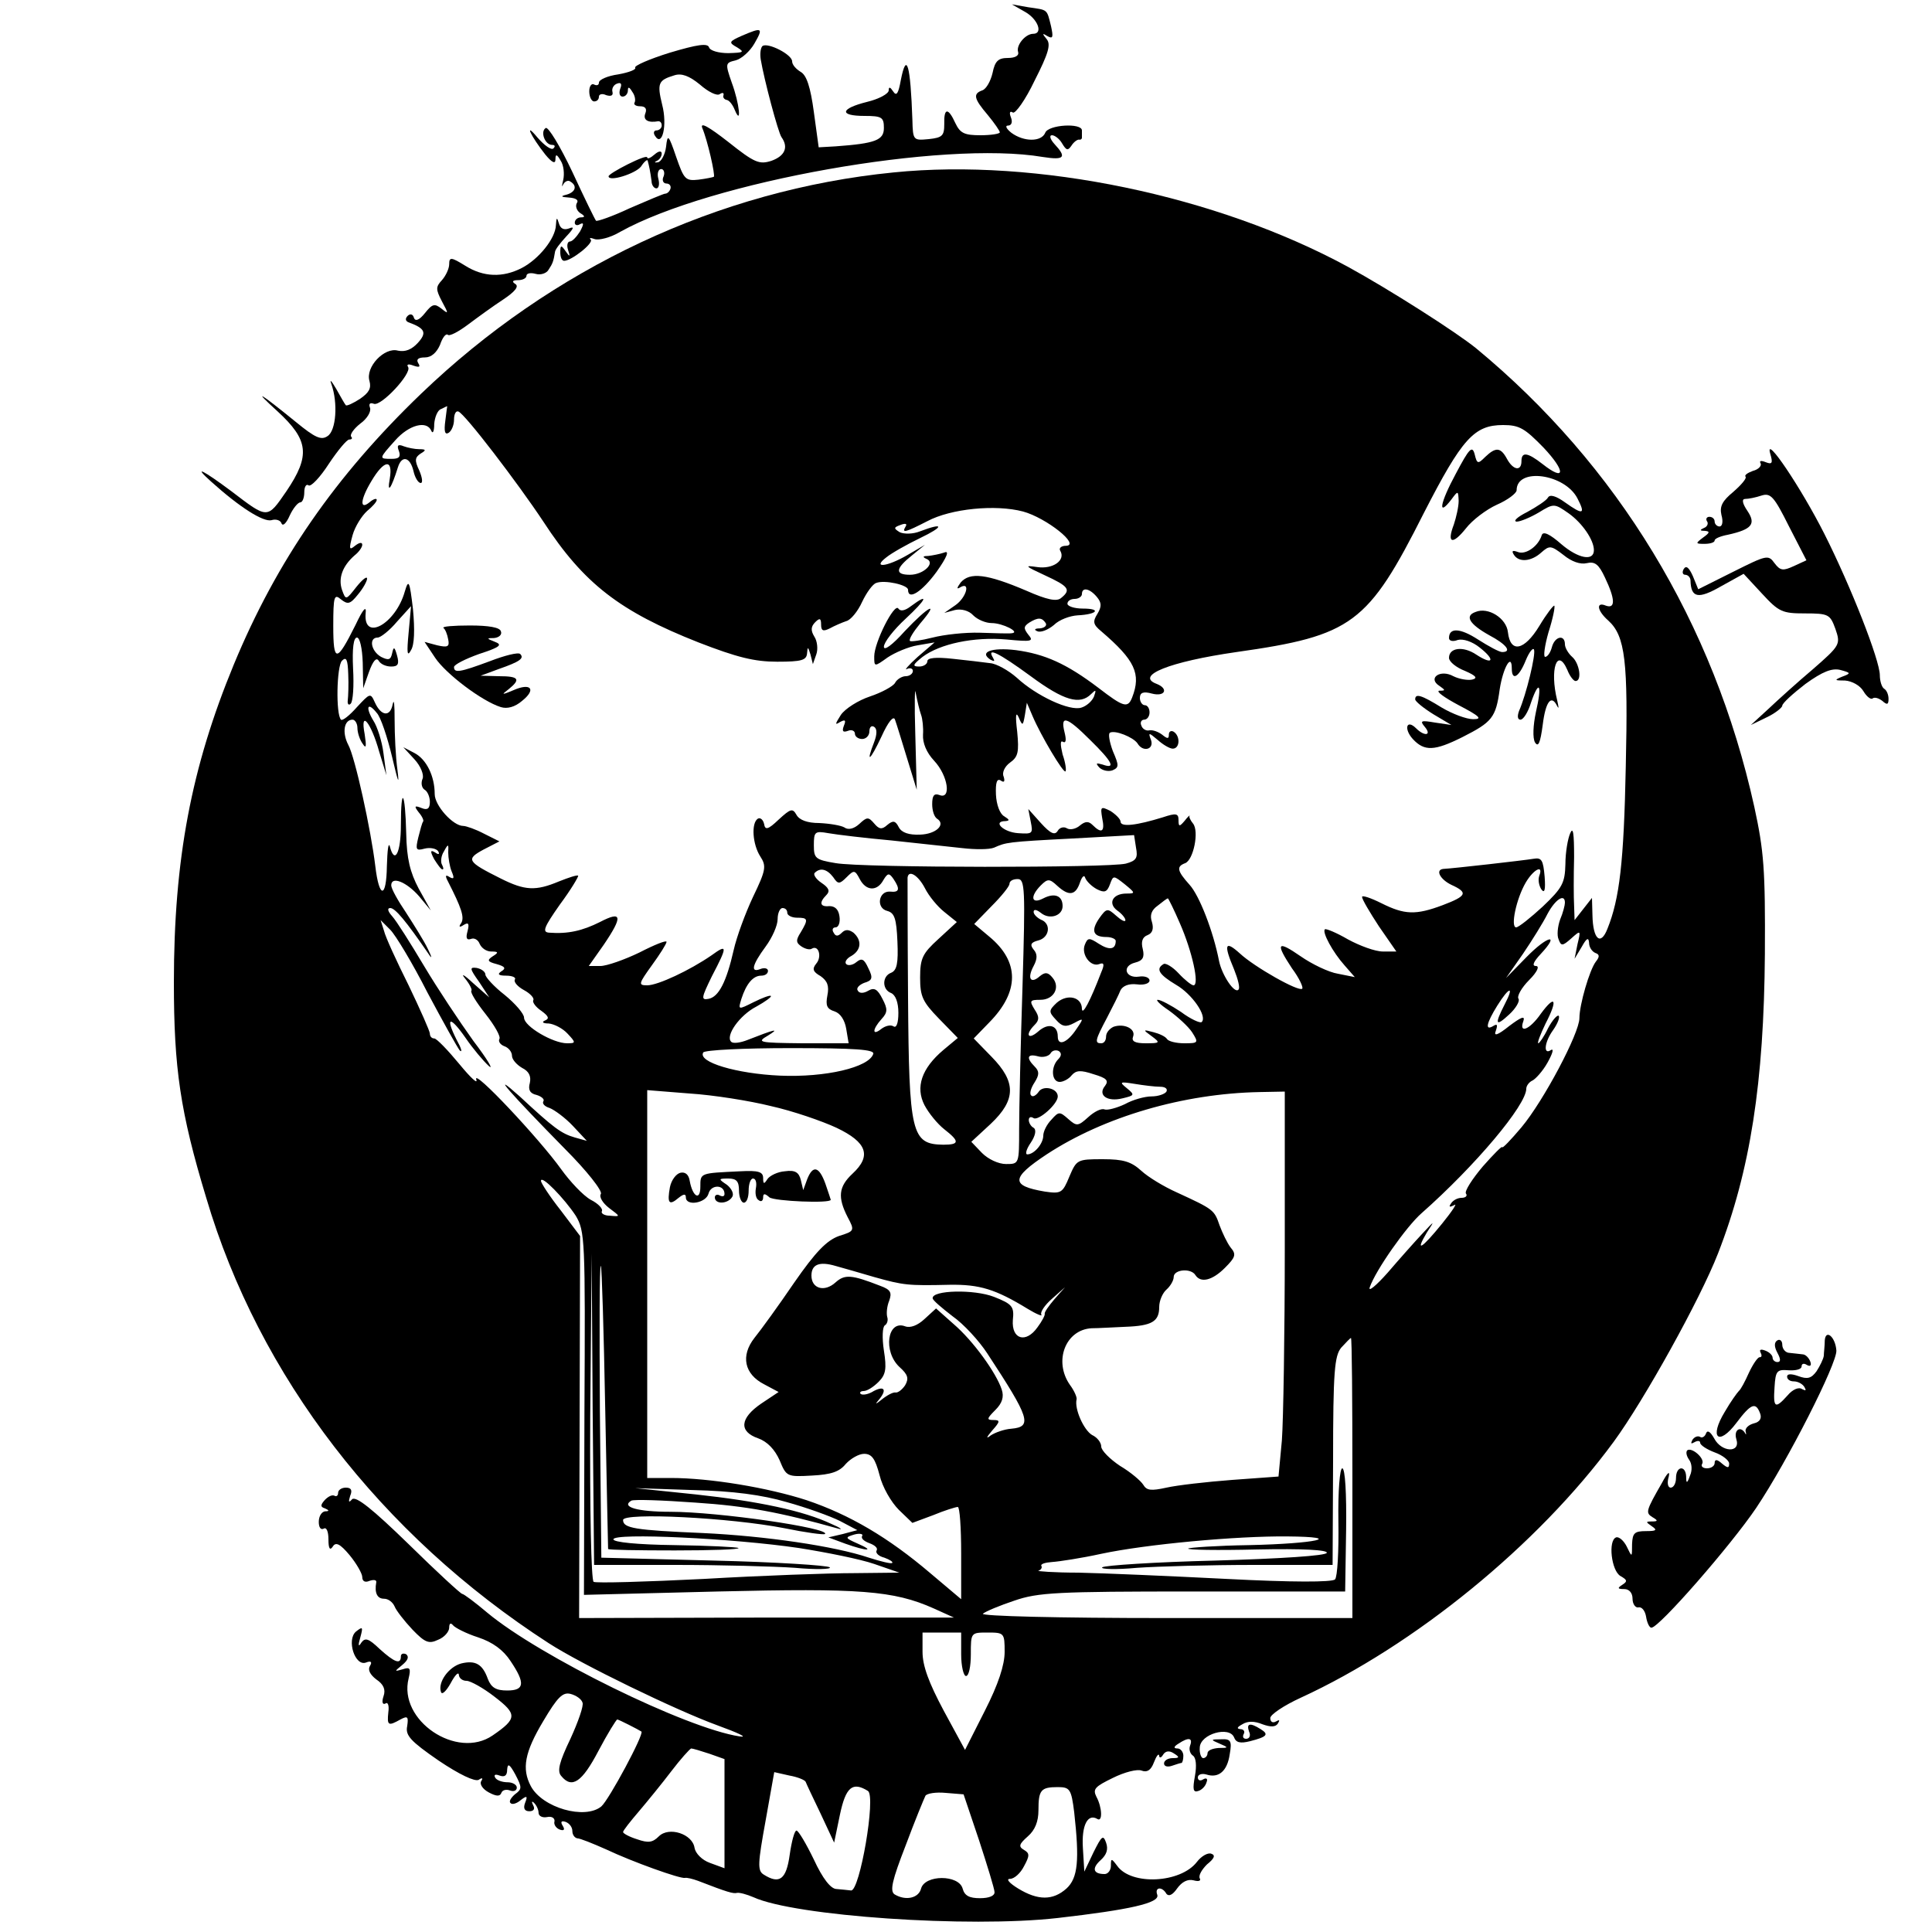 <?xml version="1.0" standalone="no"?>
<!DOCTYPE svg PUBLIC "-//W3C//DTD SVG 20010904//EN"
 "http://www.w3.org/TR/2001/REC-SVG-20010904/DTD/svg10.dtd">
<svg version="1.0" xmlns="http://www.w3.org/2000/svg"
 width="400pt" height="400pt" viewBox="0 0 400 400"
 preserveAspectRatio="xMidYMid meet">
<g transform="translate(0,400) scale(0.1,-0.1)"
fill="#000000" stroke="none">
<path d="M2123 3975 c26 -15 37 -45 16 -45 -16 0 -36 -24 -31 -38 2 -7 -6 -12
-21 -12 -20 0 -27 -6 -32 -31 -4 -17 -13 -33 -21 -36 -20 -7 -18 -17 11 -51
14 -17 25 -33 25 -36 0 -3 -18 -6 -40 -6 -33 0 -42 4 -52 25 -15 33 -24 32
-23 -2 0 -24 -4 -28 -32 -31 -32 -3 -33 -3 -34 40 -4 114 -12 143 -24 82 -5
-28 -9 -34 -16 -23 -6 9 -9 10 -9 2 0 -7 -20 -18 -45 -24 -56 -14 -58 -29 -5
-29 36 0 40 -3 40 -25 0 -25 -17 -32 -100 -38 l-35 -2 -10 73 c-7 52 -15 76
-27 83 -10 6 -18 15 -18 22 0 14 -49 39 -61 32 -4 -3 -6 -15 -4 -28 7 -42 36
-151 43 -161 15 -21 7 -39 -21 -49 -25 -8 -35 -4 -89 39 -41 32 -59 42 -54 29
11 -26 27 -97 24 -101 -2 -1 -16 -4 -32 -6 -27 -3 -30 1 -46 47 -16 47 -18 48
-21 21 -2 -16 -10 -31 -17 -32 -7 -1 -8 0 -2 3 5 2 10 9 10 15 0 6 -6 6 -15
-2 -8 -7 -15 -10 -15 -6 0 4 -18 -3 -40 -14 -22 -11 -40 -22 -40 -25 0 -12 55
5 67 20 7 11 14 16 14 12 1 -4 3 -11 4 -17 1 -5 3 -17 4 -25 0 -8 5 -15 10
-15 5 0 7 9 4 20 -3 11 0 20 6 20 5 0 8 -7 5 -15 -4 -8 -1 -15 6 -15 6 0 10
-5 8 -11 -2 -6 -7 -10 -11 -10 -3 0 -36 -14 -73 -30 -36 -17 -68 -28 -70 -26
-2 2 -24 47 -49 101 -25 53 -50 94 -55 91 -12 -7 -2 -35 13 -35 6 0 7 -3 3 -7
-4 -5 -19 6 -33 22 -29 35 -14 3 16 -35 14 -17 21 -20 21 -10 0 12 3 11 11 -3
6 -9 8 -27 5 -40 -3 -12 -3 -16 0 -9 3 6 10 10 15 6 15 -9 10 -22 -8 -27 -13
-3 -12 -5 5 -6 14 -1 21 -5 16 -12 -3 -6 0 -15 7 -20 10 -6 11 -9 2 -9 -7 0
-13 -5 -13 -11 0 -5 5 -7 11 -3 8 4 8 0 0 -15 -7 -11 -16 -21 -21 -21 -5 0 -7
-8 -4 -17 5 -15 4 -16 -5 -3 -9 13 -11 13 -11 -2 0 -10 3 -18 8 -18 15 0 62
37 55 44 -4 4 0 4 8 1 9 -3 33 3 53 15 187 104 669 190 875 155 45 -7 50 -1
24 27 -9 10 -11 18 -5 18 6 0 16 -8 21 -17 9 -15 12 -15 19 -5 5 8 12 13 16
13 3 -1 6 1 6 4 0 3 0 10 0 15 0 16 -70 12 -76 -5 -8 -19 -44 -19 -70 0 -10 8
-14 15 -7 15 7 0 10 7 6 17 -4 10 -2 14 4 10 5 -3 26 26 45 66 29 57 34 75 25
86 -10 12 -9 13 2 6 11 -6 12 -2 7 21 -9 36 -6 33 -47 39 l-34 6 28 -16z"/>
<path d="M1536 3926 c-27 -12 -28 -14 -10 -24 16 -10 14 -11 -18 -12 -20 0
-38 5 -40 12 -3 9 -24 6 -81 -11 -42 -13 -74 -27 -72 -31 3 -4 -13 -10 -35
-14 -22 -3 -40 -11 -40 -17 0 -5 -4 -7 -10 -4 -5 3 -10 -3 -10 -14 0 -12 5
-21 10 -21 6 0 10 4 10 10 0 5 7 7 15 3 10 -3 15 -1 13 7 -2 7 3 15 10 17 8 3
10 -1 6 -11 -3 -9 -1 -16 5 -16 6 0 11 6 11 13 0 8 3 7 9 -3 6 -8 7 -18 5 -22
-3 -4 2 -8 11 -8 11 0 15 -5 11 -15 -5 -13 5 -20 27 -16 4 0 7 -3 7 -9 0 -5
-5 -10 -11 -10 -5 0 -7 -5 -3 -11 15 -25 26 22 15 64 -11 45 -8 51 25 61 15 5
31 -1 53 -19 17 -15 35 -24 41 -20 6 4 9 3 8 -2 -2 -4 1 -9 7 -10 5 -1 12 -10
16 -20 15 -36 10 13 -6 56 -14 40 -13 41 8 46 12 3 30 19 39 35 19 33 16 34
-26 16z"/>
<path d="M1850 3643 c-363 -36 -707 -198 -978 -458 -178 -171 -299 -346 -388
-561 -88 -213 -124 -403 -124 -658 0 -177 13 -268 67 -446 109 -369 361 -697
709 -922 68 -44 264 -139 349 -170 44 -16 65 -26 46 -23 -111 17 -414 166
-522 256 -26 22 -49 39 -52 39 -3 0 -53 46 -111 103 -75 73 -109 100 -117 93
-7 -8 -8 -6 -4 7 5 12 2 17 -9 17 -9 0 -16 -5 -16 -11 0 -5 -3 -8 -7 -6 -5 3
-13 -1 -20 -8 -10 -11 -10 -15 0 -18 9 -4 9 -6 0 -6 -7 -1 -13 -10 -13 -22 0
-11 4 -17 10 -14 6 4 10 -6 10 -22 0 -19 3 -24 9 -15 6 10 15 6 35 -18 14 -17
26 -38 26 -45 0 -9 6 -12 15 -8 9 3 15 2 14 -3 -4 -22 2 -34 16 -34 9 0 18 -7
22 -16 3 -8 20 -30 37 -48 26 -27 34 -30 53 -21 13 5 23 17 23 25 0 9 3 11 8
5 4 -5 27 -17 52 -25 30 -10 52 -26 67 -49 31 -46 29 -61 -7 -61 -23 0 -33 6
-40 24 -11 31 -26 39 -55 32 -26 -7 -49 -39 -42 -59 2 -7 11 2 20 18 9 17 16
24 17 18 0 -7 7 -13 16 -13 8 0 35 -15 58 -33 47 -36 47 -45 -4 -80 -74 -51
-196 31 -174 118 5 21 3 24 -12 19 -18 -5 -18 -5 -1 9 12 10 14 17 8 22 -6 3
-11 1 -11 -4 0 -18 -13 -13 -44 15 -23 22 -30 24 -38 13 -6 -10 -7 -6 -2 11 6
22 5 23 -9 12 -20 -17 -2 -73 21 -64 10 4 13 1 8 -7 -5 -8 0 -18 13 -28 15
-10 20 -21 15 -35 -4 -12 -2 -18 4 -15 5 4 8 -4 6 -18 -3 -28 0 -29 25 -15 15
8 17 6 14 -14 -4 -19 7 -31 65 -71 43 -29 75 -44 83 -40 7 5 10 4 5 -3 -3 -6
3 -16 16 -23 15 -8 23 -9 26 -1 2 6 10 8 18 5 8 -3 14 0 14 6 0 6 -9 11 -19
11 -11 0 -23 4 -26 10 -3 6 1 7 9 4 11 -4 16 0 16 12 1 14 5 12 17 -10 14 -27
14 -30 -1 -41 -8 -7 -13 -15 -9 -18 3 -4 13 -1 21 6 13 10 15 9 9 -6 -4 -11
-1 -17 9 -17 9 0 12 5 8 12 -4 8 -3 10 2 5 5 -5 9 -14 9 -20 0 -7 8 -11 18 -9
9 2 16 -2 15 -9 -2 -6 3 -14 11 -17 9 -3 11 0 6 8 -5 8 -3 11 6 8 8 -3 14 -11
14 -19 0 -8 5 -14 10 -15 6 0 33 -11 60 -23 55 -26 153 -61 163 -59 4 1 16 -2
27 -6 62 -24 73 -27 81 -25 5 1 20 -3 34 -9 85 -39 445 -64 630 -43 148 17
212 31 206 48 -6 16 10 18 19 2 5 -6 13 -2 22 11 10 14 22 20 34 17 11 -3 16
-1 13 4 -3 6 4 18 15 29 15 12 18 19 9 22 -7 3 -21 -5 -30 -17 -34 -44 -136
-49 -165 -8 -12 16 -13 16 -13 0 0 -9 -6 -17 -13 -17 -24 0 -27 12 -8 29 12
11 16 22 11 36 -6 17 -9 14 -26 -20 l-19 -40 -3 49 c-3 47 10 72 30 60 11 -7
10 24 -2 46 -8 16 -3 21 34 39 24 12 51 19 60 15 11 -4 19 1 25 17 5 13 10 20
11 14 0 -5 4 -5 8 2 5 8 13 9 22 3 13 -8 12 -10 -2 -10 -10 0 -18 -5 -18 -11
0 -6 7 -8 16 -5 9 3 18 6 20 6 2 0 4 7 4 15 0 8 -6 15 -12 15 -9 0 -8 4 2 10
21 14 30 12 24 -4 -3 -8 0 -17 6 -21 6 -4 8 -20 4 -42 -5 -27 -4 -35 7 -31 7
2 15 10 17 18 3 7 0 10 -7 6 -6 -4 -11 -2 -11 4 0 6 8 9 18 6 25 -8 43 7 48
42 5 28 2 32 -18 31 -22 0 -22 -1 -3 -9 19 -8 19 -9 -2 -9 -13 -1 -23 -5 -23
-11 0 -5 -4 -10 -9 -10 -4 0 -8 10 -7 22 1 28 61 45 71 21 4 -11 13 -13 33 -8
35 9 40 14 22 25 -22 14 -30 12 -24 -5 4 -8 1 -15 -6 -15 -6 0 -8 4 -5 10 3 5
0 10 -7 10 -8 1 -7 4 4 10 11 7 25 7 42 0 17 -6 27 -6 32 2 4 7 3 8 -4 4 -7
-4 -12 -1 -12 7 0 7 28 26 63 42 235 108 491 316 648 530 63 86 179 295 216
390 67 172 95 354 97 620 1 175 -2 213 -22 305 -84 380 -283 707 -576 949 -42
34 -180 122 -266 169 -271 147 -644 225 -940 195z m-928 -514 c-3 -22 -1 -30
7 -25 6 4 11 16 11 27 0 12 4 19 9 17 13 -4 123 -148 176 -228 84 -129 159
-186 321 -250 80 -31 116 -40 163 -40 51 0 61 3 62 18 1 14 2 13 7 -3 l5 -20
7 20 c4 11 2 28 -4 37 -8 13 -7 21 2 30 9 9 12 8 12 -5 0 -13 4 -15 18 -8 9 5
25 12 34 15 9 2 24 20 33 40 9 19 22 37 29 39 17 7 66 -4 66 -14 0 -23 29 -4
59 37 22 31 27 45 16 40 -9 -3 -24 -6 -33 -7 -11 0 -13 -2 -4 -6 20 -8 -6 -33
-34 -33 -32 0 -30 13 4 40 l27 22 -36 -21 c-43 -25 -74 -28 -44 -5 11 9 43 27
70 40 50 24 50 33 0 14 -15 -6 -33 -6 -42 -2 -13 8 -13 10 1 15 10 4 15 3 11
-3 -9 -15 0 -12 45 11 49 26 141 35 198 20 48 -13 120 -70 89 -71 -10 0 -15
-5 -12 -10 12 -20 -15 -39 -48 -34 -27 4 -25 2 16 -17 50 -23 55 -30 34 -47
-9 -8 -29 -4 -72 15 -82 35 -117 39 -136 17 -8 -11 -9 -15 -1 -10 22 13 13
-21 -10 -37 l-23 -16 22 6 c13 3 29 -1 38 -11 9 -9 26 -16 38 -16 23 0 60 -19
42 -21 -5 -1 -35 0 -66 1 -31 1 -75 -4 -98 -10 -24 -6 -45 -9 -47 -7 -3 3 7
19 21 36 42 49 17 36 -32 -16 -26 -29 -43 -41 -43 -32 0 9 20 35 45 58 43 40
50 55 11 26 -13 -10 -22 -11 -26 -5 -8 13 -50 -70 -50 -99 0 -22 0 -22 28 -2
15 10 43 22 62 25 l35 6 -35 -30 c-19 -17 -29 -29 -22 -25 6 3 12 1 12 -4 0
-6 -7 -11 -15 -11 -7 0 -18 -6 -22 -14 -4 -7 -28 -20 -52 -28 -24 -8 -51 -25
-60 -38 -12 -19 -13 -22 -2 -15 11 6 13 4 8 -8 -4 -11 -2 -14 9 -10 7 3 14 0
14 -6 0 -6 7 -11 15 -11 8 0 15 7 15 16 0 8 4 13 10 9 6 -4 6 -15 0 -31 -18
-46 -9 -40 15 11 14 31 25 44 28 35 3 -8 14 -44 25 -80 l20 -65 -3 115 c-2 63
-1 102 1 85 3 -16 8 -37 11 -45 3 -8 5 -27 4 -41 -1 -17 7 -37 23 -54 29 -31
36 -81 11 -71 -11 4 -15 -1 -15 -19 0 -13 4 -26 10 -30 19 -12 -2 -32 -35 -33
-23 -1 -38 4 -44 15 -7 14 -12 15 -24 5 -11 -10 -17 -9 -27 3 -12 14 -15 14
-31 -1 -11 -10 -23 -13 -31 -7 -7 4 -30 8 -52 9 -24 0 -41 6 -47 17 -8 14 -12
13 -37 -10 -22 -21 -28 -22 -30 -9 -2 9 -8 14 -13 11 -14 -9 -11 -53 5 -78 13
-20 12 -28 -15 -84 -16 -34 -34 -83 -40 -110 -15 -66 -31 -97 -52 -101 -16 -3
-15 2 7 47 33 63 32 67 -1 43 -45 -31 -111 -62 -133 -62 -19 0 -18 3 10 42 16
22 30 44 30 48 0 4 -25 -6 -56 -22 -31 -15 -68 -28 -81 -28 l-24 0 31 44 c40
59 38 71 -8 47 -36 -18 -66 -25 -105 -22 -15 1 -11 11 22 58 23 31 39 58 38
60 -2 2 -20 -4 -40 -12 -48 -20 -70 -19 -120 6 -70 35 -73 40 -36 60 l33 17
-32 16 c-17 9 -37 16 -43 16 -21 0 -59 42 -59 66 0 37 -17 72 -42 85 l-23 12
23 -25 c13 -14 20 -32 17 -40 -4 -9 -2 -19 4 -23 6 -3 11 -15 11 -25 0 -14 -5
-18 -17 -13 -15 6 -16 4 -6 -9 7 -8 11 -17 9 -19 -2 -2 -6 -17 -10 -33 -6 -25
-5 -28 13 -23 12 3 24 0 28 -5 4 -7 1 -8 -6 -3 -10 6 -11 3 -2 -14 7 -11 14
-21 17 -21 3 0 2 4 -1 10 -3 5 -2 18 4 27 9 17 10 16 9 -2 0 -11 3 -29 7 -39
6 -14 5 -17 -4 -12 -9 6 -10 3 -3 -10 27 -53 34 -73 27 -85 -6 -8 -4 -10 5 -4
10 6 12 3 8 -13 -4 -14 -2 -19 7 -16 7 3 15 -2 18 -10 4 -9 14 -16 24 -16 15
0 16 -2 3 -10 -12 -8 -11 -11 8 -16 18 -5 20 -9 10 -15 -9 -6 -6 -9 10 -9 13
0 21 -4 18 -8 -3 -5 6 -15 19 -22 13 -7 22 -17 19 -21 -2 -4 5 -14 17 -22 15
-11 17 -16 7 -20 -7 -3 -4 -6 8 -6 11 -1 29 -10 39 -21 18 -19 17 -20 -1 -20
-29 0 -89 35 -89 53 0 8 -18 29 -40 47 -22 17 -40 37 -40 42 0 6 -8 12 -18 14
-15 2 -15 -1 5 -29 l21 -32 -34 30 c-18 17 -26 21 -16 9 9 -11 15 -23 13 -25
-3 -3 10 -24 29 -48 19 -24 32 -47 29 -52 -3 -5 2 -12 10 -15 9 -3 16 -12 16
-20 0 -7 9 -18 21 -25 14 -7 19 -17 16 -31 -4 -14 0 -22 14 -25 10 -3 17 -9
14 -13 -3 -5 3 -11 13 -14 10 -4 32 -20 48 -37 l29 -31 -25 7 c-28 8 -44 20
-114 85 -66 59 -19 6 93 -108 46 -46 79 -88 75 -94 -4 -6 4 -19 17 -29 24 -18
24 -18 2 -16 -12 0 -19 5 -17 9 3 5 -7 16 -23 24 -16 9 -43 38 -61 63 -45 63
-184 211 -176 186 4 -11 -12 4 -35 32 -24 29 -47 53 -52 53 -5 0 -9 4 -9 10 0
5 -20 50 -44 100 -25 50 -48 100 -51 113 l-7 22 20 -20 c11 -11 46 -69 77
-130 32 -60 62 -114 67 -120 6 -5 3 5 -7 23 -24 48 -13 49 19 3 15 -22 37 -48
48 -58 11 -10 -3 14 -32 52 -28 39 -74 108 -102 155 -28 47 -57 93 -66 103 -9
10 -11 17 -4 17 10 0 32 -26 80 -96 7 -11 6 -5 -2 11 -8 17 -29 50 -45 75 -17
25 -31 50 -31 57 0 20 32 7 58 -23 l24 -29 -25 45 c-18 34 -25 62 -26 115 -2
87 -11 100 -11 17 0 -58 -13 -83 -23 -44 -3 9 -5 -9 -6 -41 -1 -68 -16 -68
-24 0 -9 75 -42 226 -56 251 -13 25 -9 52 9 52 5 0 10 -8 10 -17 0 -10 5 -25
11 -33 7 -11 8 -6 4 20 -10 52 13 25 30 -36 l15 -49 -6 45 c-3 25 -13 56 -21
68 -17 28 -12 40 7 16 8 -8 22 -50 32 -92 12 -51 15 -60 11 -27 -4 28 -6 75
-6 105 0 30 -1 45 -4 32 -5 -27 -24 -25 -37 4 -9 20 -10 19 -37 -10 -15 -17
-30 -29 -33 -26 -11 11 -9 111 2 122 9 9 12 3 13 -28 1 -21 0 -46 -1 -54 -1
-8 2 -11 6 -7 5 5 7 37 5 73 -2 42 1 64 8 64 6 0 11 -22 12 -52 l1 -53 12 34
c8 22 15 31 20 23 4 -7 15 -12 26 -12 14 0 17 5 12 23 -5 18 -7 19 -10 5 -3
-14 -7 -16 -23 -8 -21 12 -26 40 -7 40 6 0 25 15 40 33 l29 32 -5 -55 c-4 -42
-3 -51 5 -36 7 11 8 42 4 85 -7 59 -9 63 -17 36 -19 -67 -86 -104 -81 -45 2
17 -5 10 -21 -24 -39 -78 -46 -79 -46 -2 0 62 2 67 16 55 14 -11 19 -10 35 10
11 13 19 28 19 33 0 6 -10 -2 -22 -17 -22 -28 -22 -28 -30 -6 -8 24 1 49 26
71 9 7 16 17 16 22 0 6 -6 5 -15 -2 -12 -10 -13 -7 -5 22 5 18 19 40 30 50 11
9 20 19 20 23 0 4 -7 2 -15 -5 -21 -17 -19 6 4 44 26 44 45 47 38 5 -6 -33 3
-21 17 24 8 25 25 21 32 -8 3 -14 10 -25 15 -25 5 0 3 12 -3 26 -10 21 -9 27
3 35 12 7 11 9 -3 9 -9 0 -24 3 -32 6 -12 5 -15 2 -10 -10 4 -12 0 -16 -15
-16 -27 0 -27 0 7 38 29 33 66 42 75 20 3 -7 6 -1 6 14 1 14 7 29 14 31 6 3
12 6 13 6 0 1 -2 -13 -4 -30z m2274 -56 c46 -49 45 -71 -2 -34 -32 25 -44 26
-44 6 0 -21 -17 -19 -30 5 -13 24 -23 25 -45 4 -15 -15 -17 -15 -22 6 -5 18
-11 12 -39 -41 -33 -61 -38 -91 -9 -53 14 19 14 18 15 -3 0 -12 -5 -34 -10
-49 -15 -39 -3 -43 25 -8 13 17 42 39 64 49 23 10 41 24 41 30 0 48 100 34
126 -17 17 -33 12 -35 -26 -8 -18 13 -31 17 -35 10 -3 -6 -23 -19 -43 -30 -20
-10 -30 -19 -22 -20 8 0 29 9 46 19 31 19 32 19 62 -2 28 -20 52 -55 52 -76 0
-24 -33 -17 -67 12 -24 21 -38 28 -41 19 -7 -23 -33 -41 -49 -35 -11 4 -14 3
-9 -5 10 -17 36 -15 57 4 17 15 20 15 46 -5 17 -14 35 -20 48 -17 17 4 25 -2
38 -30 21 -44 22 -65 2 -58 -21 9 -19 -10 5 -31 35 -32 41 -84 36 -302 -4
-199 -13 -274 -38 -336 -14 -36 -30 -22 -31 28 l-1 36 -18 -23 -18 -23 -1 30
c-1 17 -1 62 0 100 0 50 -2 64 -8 50 -5 -11 -10 -40 -10 -64 -1 -39 -6 -49
-47 -88 -25 -23 -50 -43 -55 -43 -12 0 0 59 20 93 16 27 37 38 28 14 -3 -8 -1
-20 4 -28 7 -10 9 -1 7 26 -3 34 -6 40 -23 37 -17 -3 -166 -20 -187 -21 -17
-2 -6 -22 17 -33 35 -16 32 -23 -18 -42 -56 -21 -79 -20 -127 4 -22 11 -40 17
-40 13 0 -5 16 -32 35 -61 l36 -52 -28 0 c-16 0 -48 12 -72 25 -24 14 -46 23
-48 21 -6 -6 16 -47 41 -75 l21 -24 -35 7 c-19 3 -54 20 -77 36 -49 34 -53 28
-18 -25 15 -20 24 -40 21 -42 -7 -7 -99 45 -129 73 -31 28 -34 19 -12 -33 8
-20 13 -39 9 -42 -8 -9 -34 30 -40 59 -12 62 -41 136 -61 158 -26 29 -28 38
-9 45 17 7 29 66 16 82 -5 6 -9 14 -7 16 1 2 -4 -2 -10 -10 -11 -13 -13 -13
-13 1 0 14 -5 15 -32 6 -55 -17 -88 -21 -88 -9 0 5 -10 15 -21 22 -20 10 -21
9 -17 -15 6 -28 -1 -33 -20 -14 -8 8 -15 8 -26 -1 -8 -7 -20 -10 -27 -6 -6 4
-15 2 -19 -5 -6 -10 -15 -6 -35 16 l-26 29 5 -26 c5 -25 4 -26 -26 -24 -31 2
-54 25 -26 25 9 1 8 3 -3 10 -9 5 -16 24 -17 45 -1 25 2 34 10 29 7 -5 9 -2 6
8 -4 8 2 21 13 29 17 12 19 22 15 64 -4 33 -3 43 3 30 8 -19 9 -18 13 5 l4 25
12 -28 c17 -40 64 -119 68 -114 2 2 0 18 -6 35 -5 21 -5 30 1 26 6 -3 7 4 3
20 -9 36 4 33 53 -16 46 -45 54 -61 26 -51 -14 4 -15 3 -7 -6 6 -6 18 -9 27
-6 14 6 14 10 1 40 -7 19 -10 36 -6 38 10 6 48 -9 57 -22 11 -19 35 -13 28 7
-6 16 -5 16 14 0 11 -10 25 -18 31 -18 15 0 16 26 2 35 -5 3 -10 1 -10 -6 0
-9 -3 -9 -14 0 -8 6 -19 10 -26 9 -7 -2 -15 3 -17 10 -3 6 0 12 6 12 6 0 11 7
11 15 0 8 -4 15 -10 15 -5 0 -10 7 -10 15 0 11 7 14 25 9 27 -7 35 10 10 20
-46 17 26 46 165 66 240 34 272 58 388 288 79 154 104 182 164 182 34 0 45 -7
84 -47z m-925 -309 c10 -12 10 -20 1 -35 -10 -16 -9 -22 8 -36 70 -60 83 -88
64 -137 -9 -23 -18 -20 -70 20 -66 50 -111 70 -171 78 -50 6 -77 -4 -52 -20 8
-4 9 -3 5 4 -14 23 11 11 78 -38 69 -51 102 -60 125 -37 10 10 11 9 6 -5 -4
-10 -16 -20 -26 -23 -24 -8 -93 24 -134 62 -17 15 -42 29 -55 30 -14 2 -49 6
-77 9 -36 4 -53 2 -53 -5 0 -6 -8 -11 -17 -11 -15 0 -13 4 7 20 36 27 106 42
174 36 52 -5 57 -4 45 10 -10 13 -10 17 2 25 18 11 26 11 34 -1 3 -5 -2 -10
-12 -11 -11 0 -13 -3 -5 -6 7 -3 22 3 34 13 11 11 33 19 49 20 41 2 50 14 11
14 -18 0 -32 5 -32 10 0 6 7 10 15 10 8 0 15 5 15 10 0 15 16 12 31 -6z m-426
-504 c55 -6 121 -13 148 -16 26 -3 55 -3 65 1 25 11 26 12 163 19 l127 7 4
-26 c4 -21 1 -27 -21 -33 -35 -9 -544 -9 -601 1 -42 7 -45 10 -45 37 0 28 2
30 30 25 17 -3 75 -10 130 -15z m-120 -76 c10 -15 13 -15 28 0 15 15 17 15 27
-4 13 -25 36 -26 49 -2 9 15 12 15 21 2 14 -21 12 -28 -7 -26 -24 2 -30 -34
-6 -40 15 -4 19 -16 21 -63 2 -45 -1 -60 -13 -65 -19 -7 -19 -35 0 -42 9 -4
15 -19 15 -41 0 -21 -4 -32 -10 -28 -6 4 -17 1 -25 -5 -20 -16 -19 -1 0 20 13
14 13 21 2 42 -10 20 -17 24 -29 17 -10 -6 -19 -6 -22 0 -4 5 3 12 13 16 17 5
19 10 9 30 -9 20 -14 22 -25 13 -7 -6 -17 -8 -21 -4 -4 4 1 12 11 17 20 12 22
32 4 48 -10 7 -17 7 -24 0 -8 -8 -13 -8 -17 0 -4 6 -2 11 4 11 6 0 10 10 8 23
-2 14 -9 21 -21 21 -19 -2 -22 7 -6 23 8 8 5 15 -10 25 -12 8 -18 18 -14 21
11 11 25 8 38 -9z m190 -23 c8 -16 26 -38 40 -49 l26 -21 -38 -35 c-33 -30
-38 -40 -38 -80 0 -39 5 -50 39 -85 l39 -40 -30 -25 c-45 -38 -58 -77 -39
-114 9 -17 27 -39 41 -50 32 -25 32 -32 -2 -32 -66 1 -71 22 -73 306 -1 131
-1 242 -1 247 2 17 22 5 36 -22z m356 -2 c16 -8 21 -6 27 10 7 19 7 19 31 0
22 -18 22 -19 3 -19 -28 0 -39 -20 -19 -35 10 -7 17 -16 17 -20 0 -5 -9 0 -19
9 -18 16 -20 16 -35 -5 -18 -26 -13 -39 15 -39 10 0 19 -4 19 -8 0 -18 -13
-20 -35 -6 -20 13 -23 13 -29 -2 -8 -20 12 -47 30 -40 10 4 11 -1 4 -17 -23
-60 -39 -90 -40 -76 0 25 -30 32 -52 13 -17 -16 -17 -19 -2 -35 13 -15 21 -16
38 -7 20 11 20 10 5 -12 -19 -29 -39 -37 -39 -16 0 24 -20 29 -41 10 -21 -18
-27 -6 -7 14 10 10 10 17 0 32 -11 18 -10 20 12 20 28 0 42 26 25 46 -9 11
-15 12 -26 3 -19 -17 -27 -5 -13 21 8 15 8 25 0 34 -8 10 -6 15 10 19 23 6 27
35 5 43 -8 4 -15 11 -15 16 0 6 6 5 15 -2 18 -15 45 -6 45 14 0 22 -17 28 -40
16 -25 -13 -28 4 -5 27 14 14 18 14 34 -1 24 -22 38 -20 47 7 4 12 9 17 11 9
3 -7 13 -17 24 -23z m-154 -201 c-4 -123 -7 -256 -7 -295 0 -73 0 -73 -27 -73
-16 0 -37 10 -50 23 l-22 23 40 37 c53 50 53 87 2 139 l-37 38 32 33 c63 64
63 126 0 178 l-31 26 36 37 c20 20 37 41 37 46 0 6 7 10 17 10 15 0 16 -19 10
-222z m326 130 c25 -57 41 -128 28 -128 -4 0 -18 11 -31 25 -12 13 -27 22 -31
19 -17 -10 -9 -22 26 -43 33 -19 65 -65 53 -77 -3 -3 -23 6 -43 21 -21 14 -42
25 -48 25 -5 0 5 -10 23 -22 18 -13 40 -33 48 -45 14 -22 13 -23 -16 -23 -17
0 -33 4 -36 9 -3 5 -16 11 -28 14 -22 6 -22 5 -4 -8 19 -14 18 -15 -12 -15
-22 0 -30 4 -26 14 6 16 -19 28 -41 20 -8 -4 -15 -12 -15 -20 0 -8 -4 -14 -10
-14 -14 0 -13 6 12 53 12 23 25 49 28 57 5 9 17 14 34 12 15 -2 26 2 26 8 0 6
-10 10 -22 8 -28 -4 -36 22 -8 29 16 4 20 11 16 28 -4 15 -1 25 10 29 10 4 13
13 9 27 -5 14 -1 25 12 34 10 8 19 15 21 15 1 0 13 -24 25 -52z m797 43 c0 -5
-4 -21 -10 -35 -5 -14 -7 -33 -3 -41 5 -14 8 -14 26 2 20 18 20 17 13 -12 l-6
-30 15 25 c10 18 14 20 15 8 0 -9 6 -18 13 -21 9 -3 9 -8 1 -18 -13 -17 -34
-89 -34 -117 0 -31 -74 -171 -120 -226 -22 -26 -40 -45 -40 -41 0 3 -18 -15
-40 -40 -22 -26 -38 -51 -35 -56 4 -5 -1 -9 -9 -9 -8 0 -18 -5 -22 -12 -5 -7
-3 -8 7 -3 7 5 -4 -12 -25 -38 -43 -53 -57 -61 -32 -19 17 26 17 26 -10 -3
-15 -16 -47 -52 -71 -80 -24 -27 -41 -41 -37 -30 12 35 76 126 107 153 112 99
217 224 217 258 0 6 6 14 13 17 6 3 21 19 31 37 10 18 14 30 7 26 -16 -11 -14
16 5 42 9 13 14 26 11 29 -3 2 -13 -9 -22 -26 -8 -17 -18 -31 -20 -31 -3 0 4
18 15 41 26 50 20 61 -10 20 -23 -33 -46 -42 -36 -15 4 12 -5 8 -29 -10 -25
-20 -33 -22 -28 -10 4 12 3 15 -5 10 -18 -11 -15 5 8 42 25 40 36 42 15 2 -21
-41 -19 -47 10 -20 13 12 22 27 19 32 -4 5 6 23 22 39 17 17 22 29 14 29 -9 0
-5 9 10 25 41 44 14 38 -30 -7 l-42 -43 35 50 c19 28 42 65 51 83 16 30 36 43
36 23z m-1610 -21 c0 -5 9 -10 20 -10 23 0 24 -3 8 -30 -11 -17 -10 -22 2 -30
8 -5 17 -7 21 -4 14 8 21 -17 9 -31 -9 -11 -7 -17 9 -26 14 -10 18 -20 14 -40
-4 -21 -1 -28 15 -33 12 -4 21 -18 24 -36 l5 -30 -96 0 c-91 1 -95 2 -71 16
26 16 14 13 -42 -9 -15 -6 -30 -8 -34 -4 -13 12 17 55 52 73 18 10 32 20 30
22 -2 2 -18 -4 -36 -13 -32 -16 -32 -16 -25 7 10 31 24 48 41 48 8 0 14 4 14
10 0 5 -7 7 -15 4 -22 -9 -18 8 10 46 14 19 25 44 25 57 0 13 5 23 10 23 6 0
10 -4 10 -10z m178 -292 c-9 -28 -99 -49 -193 -45 -90 4 -171 28 -159 48 3 5
84 9 180 9 136 0 175 -3 172 -12z m383 -11 c-16 -16 -14 -47 3 -47 7 0 19 6
25 14 9 10 18 11 45 2 27 -8 32 -13 24 -24 -16 -19 4 -34 36 -26 25 6 26 7 9
21 -16 13 -15 14 16 9 18 -3 42 -6 53 -6 10 0 16 -4 13 -10 -3 -5 -17 -10 -31
-10 -14 0 -39 -7 -55 -16 -17 -8 -36 -13 -42 -11 -7 3 -22 -5 -34 -16 -21 -19
-24 -19 -41 -4 -18 16 -20 16 -35 -1 -10 -10 -17 -25 -17 -33 0 -17 -19 -39
-33 -39 -5 0 -2 11 7 24 10 15 12 27 6 31 -6 3 -10 11 -10 16 0 6 4 8 10 4 10
-6 50 29 50 45 0 17 -31 24 -40 9 -5 -7 -12 -11 -15 -7 -4 3 -1 15 7 27 10 16
10 23 0 33 -18 18 -15 27 7 21 10 -3 22 0 26 6 3 6 11 8 17 5 6 -4 6 -10 -1
-17z m-595 -97 c45 -10 106 -31 136 -45 63 -30 73 -58 33 -95 -29 -27 -31 -49
-10 -90 15 -28 14 -29 -18 -39 -25 -9 -48 -32 -93 -97 -32 -47 -69 -98 -82
-114 -29 -37 -21 -75 20 -96 l30 -16 -36 -24 c-44 -30 -47 -58 -6 -72 19 -7
34 -23 44 -45 14 -34 15 -35 67 -32 40 2 57 8 70 24 10 11 27 21 38 21 16 0
23 -10 32 -44 6 -25 24 -56 40 -72 l28 -27 43 16 c24 10 47 17 51 17 4 0 7
-43 7 -96 l0 -95 -64 54 c-87 74 -167 121 -256 151 -80 26 -200 46 -281 46
l-49 0 0 401 0 402 88 -7 c48 -3 124 -15 168 -26z m1064 -293 c0 -178 -3 -358
-6 -399 l-7 -75 -96 -7 c-53 -4 -114 -11 -136 -16 -32 -7 -41 -6 -48 6 -5 8
-26 26 -48 39 -21 14 -39 32 -39 40 0 8 -8 19 -19 24 -17 10 -37 54 -32 74 1
4 -5 18 -14 30 -34 49 -9 114 45 117 14 0 45 2 70 3 55 2 70 11 70 41 0 13 7
29 15 36 8 7 15 19 15 26 0 16 36 19 45 4 11 -17 35 -11 61 15 22 22 24 28 12
42 -7 9 -17 30 -23 46 -11 32 -12 33 -88 68 -27 12 -60 32 -74 45 -21 19 -37
24 -80 24 -53 0 -54 -1 -69 -36 -14 -34 -17 -36 -51 -31 -71 12 -70 28 4 77
119 78 283 126 441 129 l52 1 0 -323z m-1468 66 c19 -32 20 -48 18 -409 l-1
-376 278 7 c293 7 363 2 446 -35 l42 -19 -388 0 -388 -1 1 396 1 395 -40 53
c-23 29 -41 57 -41 61 0 14 49 -37 72 -72z m207 -723 c92 0 204 -3 247 -6 43
-4 76 -3 72 1 -4 4 -112 11 -240 14 l-233 6 -3 304 c-1 168 -1 303 2 300 2 -2
6 -134 9 -294 3 -159 6 -291 6 -292 1 -2 63 -3 138 -3 75 0 134 2 132 5 -3 2
-62 5 -132 6 -78 1 -127 6 -127 12 0 14 249 2 384 -18 57 -9 127 -23 156 -33
l52 -18 -93 -1 c-52 0 -192 -5 -312 -12 -120 -6 -223 -9 -228 -6 -5 4 -8 146
-7 343 l3 337 2 -322 3 -323 169 0z m411 596 c61 -17 69 -18 156 -16 62 1 95
-9 162 -50 18 -11 31 -16 28 -12 -3 5 7 20 22 33 l27 24 -22 -25 c-12 -14 -21
-27 -20 -30 1 -3 -6 -16 -15 -28 -24 -34 -54 -25 -51 15 3 28 -1 33 -39 48
-41 16 -129 14 -127 -3 0 -4 19 -20 41 -37 23 -16 55 -51 72 -77 88 -134 94
-152 50 -156 -15 -1 -34 -8 -43 -14 -10 -8 -9 -4 3 10 17 19 17 22 3 22 -15 0
-14 3 4 21 14 14 18 27 13 42 -11 34 -59 101 -100 136 l-36 32 -24 -22 c-14
-13 -29 -19 -40 -15 -37 14 -46 -52 -12 -84 18 -16 20 -24 12 -38 -6 -9 -15
-16 -20 -15 -5 1 -18 -6 -29 -15 -11 -9 -14 -10 -7 -2 19 22 14 32 -9 20 -11
-7 -23 -9 -27 -6 -3 3 0 6 6 6 7 0 20 8 31 19 15 15 17 27 11 65 -4 26 -3 49
2 52 5 3 7 11 5 17 -2 7 -1 22 4 34 6 17 3 23 -19 31 -59 23 -73 24 -92 7 -23
-21 -50 -13 -50 14 0 23 16 30 50 20 14 -4 50 -14 80 -23z m990 -416 l0 -290
-387 0 c-222 0 -383 4 -378 9 6 5 35 17 65 27 49 17 88 19 370 19 l315 0 2
128 c1 75 -2 127 -8 127 -5 0 -9 -46 -8 -110 1 -61 -2 -115 -7 -120 -6 -6 -89
-6 -224 1 -118 6 -257 12 -307 13 -51 0 -88 3 -83 4 6 2 8 7 6 10 -2 4 8 7 22
8 15 1 61 8 102 17 94 20 280 37 385 36 122 -1 60 -15 -79 -18 -66 -1 -123 -5
-126 -7 -3 -3 61 -4 143 -2 95 2 146 -1 144 -7 -2 -6 -94 -12 -231 -16 -124
-3 -230 -10 -234 -14 -4 -4 29 -5 72 -1 43 3 152 6 242 6 l163 0 1 215 c0 187
3 218 17 235 10 11 19 20 20 20 2 0 3 -130 3 -290z m-1171 -50 c40 -11 90 -29
110 -39 l36 -19 -30 -8 -30 -7 35 -13 c45 -16 63 -16 26 0 -27 12 -27 13 -7
19 11 3 19 1 16 -3 -3 -5 4 -11 15 -15 11 -4 18 -10 15 -15 -3 -5 4 -12 16
-15 11 -4 19 -9 16 -11 -2 -2 -23 3 -48 11 -71 24 -215 45 -344 51 -141 6
-165 10 -165 27 0 16 222 5 334 -17 44 -9 81 -14 84 -12 12 12 -220 46 -320
46 -68 0 -103 10 -81 23 5 3 64 1 133 -4 106 -7 175 -20 296 -54 10 -3 4 2
-15 10 -57 27 -151 47 -281 61 l-125 13 120 -4 c83 -2 143 -10 194 -25z m361
-315 c0 -25 5 -45 10 -45 6 0 10 20 10 45 0 45 0 45 35 45 34 0 35 -1 35 -40
0 -27 -13 -67 -41 -122 l-41 -81 -44 81 c-31 58 -44 93 -44 122 l0 40 40 0 40
0 0 -45z m-784 -100 c3 -6 -9 -40 -25 -75 -23 -48 -28 -67 -19 -77 22 -27 43
-13 77 52 19 36 37 65 39 65 3 0 44 -21 50 -25 6 -5 -67 -141 -83 -155 -34
-28 -122 -3 -146 42 -19 36 -13 70 26 135 29 49 40 60 56 56 12 -3 23 -11 25
-18z m263 -106 l31 -11 0 -113 0 -113 -30 11 c-17 6 -30 20 -32 31 -4 29 -53
45 -74 24 -13 -13 -22 -14 -45 -6 -16 5 -29 12 -29 15 0 3 15 22 33 43 17 20
48 58 67 83 19 25 38 46 41 47 3 0 20 -5 38 -11z m199 -58 c1 -3 15 -33 31
-66 l28 -60 12 58 c12 57 26 69 58 49 17 -11 -17 -208 -35 -206 -7 1 -20 2
-30 3 -12 0 -29 22 -47 61 -16 33 -32 60 -36 60 -4 0 -10 -22 -14 -50 -7 -51
-21 -62 -54 -41 -13 8 -12 23 4 111 l18 101 31 -7 c17 -3 32 -9 34 -13z m556
-63 c11 -99 8 -136 -16 -158 -28 -25 -59 -25 -100 0 -18 11 -26 20 -17 20 9 0
22 12 29 26 12 22 12 27 0 34 -12 7 -10 12 8 28 15 13 22 31 22 54 0 42 5 48
40 48 25 0 28 -4 34 -52z m-197 -58 c17 -52 32 -101 32 -107 1 -8 -11 -13 -30
-13 -22 0 -32 5 -36 20 -8 29 -78 29 -86 0 -5 -20 -32 -26 -55 -12 -10 7 -5
29 23 101 19 51 38 97 41 103 3 5 22 8 42 6 l37 -3 32 -95z"/>
<path d="M918 2700 c4 -3 8 -13 10 -24 3 -15 -1 -17 -23 -12 l-26 7 22 -33
c22 -33 97 -90 136 -102 13 -4 29 0 44 13 30 24 18 38 -18 22 -24 -10 -26 -10
-10 2 26 21 21 27 -20 27 l-38 1 38 14 c43 15 53 22 44 31 -4 4 -32 -3 -63
-15 -62 -23 -74 -25 -74 -12 0 5 24 17 52 27 43 14 49 19 33 25 -18 7 -18 8
-2 8 10 1 17 7 14 14 -2 8 -25 12 -64 12 -34 0 -58 -2 -55 -5z"/>
<path d="M3187 2704 c-31 -51 -60 -57 -65 -13 -3 29 -41 53 -67 42 -23 -8 -13
-25 28 -48 36 -19 48 -35 27 -35 -6 0 -28 12 -50 26 -37 24 -60 25 -60 3 0 -6
8 -8 18 -4 11 3 30 -3 46 -16 33 -26 27 -37 -8 -14 -27 18 -56 14 -56 -7 0 -8
15 -20 33 -27 23 -10 27 -15 15 -18 -9 -2 -27 1 -39 7 -27 15 -54 -4 -29 -20
13 -9 13 -10 0 -10 -8 -1 10 -14 40 -30 44 -23 50 -29 30 -29 -14 0 -43 11
-65 24 -42 26 -55 30 -55 17 0 -4 17 -18 38 -31 l37 -22 -34 5 c-29 5 -32 4
-21 -9 15 -18 -1 -20 -18 -3 -20 20 -26 -1 -7 -22 24 -26 45 -25 103 4 61 31
69 40 77 99 7 45 25 76 25 43 0 -27 15 -18 29 17 7 17 15 27 17 22 4 -10 -16
-93 -31 -127 -4 -11 -3 -18 3 -18 6 0 16 16 22 36 17 49 23 36 10 -20 -6 -28
-7 -54 -2 -63 7 -11 11 -1 16 36 6 49 18 64 30 39 4 -7 3 -2 0 12 -16 64 0
111 21 63 5 -13 13 -23 17 -23 14 0 8 37 -7 50 -8 7 -15 19 -15 26 0 21 -21
17 -27 -6 -3 -11 -9 -20 -14 -20 -4 0 -1 23 7 51 9 28 14 53 12 55 -2 1 -16
-17 -31 -42z"/>
<path d="M1409 1572 c-9 -2 -19 -15 -22 -30 -6 -33 -2 -39 18 -22 10 8 15 9
15 1 0 -19 42 -12 47 8 5 19 33 19 33 -1 0 -5 -4 -6 -10 -3 -5 3 -10 1 -10 -4
0 -15 27 -14 36 1 4 6 -1 17 -11 25 -18 12 -18 13 3 13 17 0 22 -6 22 -25 0
-14 5 -25 10 -25 6 0 10 11 10 25 0 14 4 25 9 25 6 0 8 -9 6 -20 -2 -11 0 -22
6 -25 5 -4 9 -1 9 6 0 8 3 9 13 0 10 -8 127 -13 127 -5 0 1 -5 15 -11 33 -13
36 -26 40 -38 9 l-8 -22 -5 21 c-4 16 -12 21 -33 18 -15 -1 -31 -9 -36 -16 -7
-11 -9 -11 -9 2 0 13 -10 16 -47 14 -84 -4 -83 -3 -83 -32 0 -30 -16 -21 -22
12 -2 13 -9 19 -19 17z"/>
<path d="M1151 3534 c-1 -28 -36 -71 -71 -89 -39 -20 -79 -19 -117 5 -29 18
-33 18 -33 3 0 -9 -7 -24 -15 -33 -13 -14 -13 -19 0 -44 14 -26 14 -27 -1 -15
-14 11 -19 10 -34 -9 -12 -15 -20 -18 -23 -10 -2 8 -8 9 -13 4 -5 -5 -5 -10 1
-13 36 -13 39 -22 20 -43 -13 -14 -26 -19 -41 -16 -28 8 -68 -34 -59 -63 4
-15 -1 -24 -20 -37 -14 -9 -27 -15 -29 -13 -2 2 -11 18 -20 34 -10 17 -14 21
-10 10 14 -39 10 -97 -8 -108 -13 -9 -26 -3 -65 29 -75 61 -93 72 -38 22 64
-59 68 -91 18 -165 -40 -58 -38 -58 -114 0 -59 44 -81 55 -42 20 60 -54 108
-84 125 -80 9 3 19 0 21 -7 3 -6 10 1 17 17 7 15 17 27 22 27 4 0 8 9 8 21 0
11 4 18 9 14 5 -3 24 17 42 45 18 27 37 50 42 50 6 0 7 3 4 6 -3 4 5 16 19 27
14 10 23 25 20 33 -3 8 0 11 8 8 15 -6 79 63 71 76 -4 6 1 7 11 3 12 -4 15 -3
10 5 -5 8 0 12 14 12 13 0 24 10 31 26 5 15 12 24 16 21 3 -4 22 6 42 21 20
15 53 39 73 52 24 16 33 27 25 32 -8 5 -6 8 6 8 9 0 17 4 17 9 0 5 8 7 19 4
10 -3 23 1 27 9 8 12 10 17 13 36 0 5 11 19 23 32 16 17 18 22 6 17 -11 -4
-18 0 -21 11 -4 13 -5 12 -6 -4z"/>
<path d="M3665 3061 c6 -20 4 -23 -9 -18 -10 4 -14 3 -11 -2 3 -5 -4 -13 -16
-16 -11 -4 -18 -9 -15 -12 3 -3 -9 -17 -25 -31 -23 -19 -29 -30 -25 -48 4 -14
2 -24 -4 -24 -5 0 -10 5 -10 10 0 6 -5 10 -11 10 -5 0 -8 -4 -5 -9 4 -5 0 -12
-6 -14 -9 -4 -9 -6 1 -6 12 -1 11 -4 -3 -14 -16 -12 -16 -13 3 -13 12 0 21 3
21 7 0 4 12 9 28 12 49 11 58 22 40 49 -11 16 -12 25 -5 25 7 0 22 3 34 7 19
6 26 -2 57 -64 l36 -70 -26 -12 c-22 -10 -28 -10 -40 6 -13 18 -16 17 -86 -18
l-72 -36 -11 27 c-8 18 -14 23 -19 15 -4 -7 -2 -12 3 -12 6 0 11 -6 11 -12 1
-36 16 -39 63 -12 l47 26 38 -41 c35 -38 42 -41 89 -41 49 0 52 -2 63 -32 11
-32 10 -34 -46 -83 -32 -27 -74 -65 -93 -83 l-36 -33 33 16 c17 8 32 20 32 24
0 5 22 25 48 45 36 26 55 33 72 29 22 -6 23 -7 4 -14 -17 -7 -16 -8 6 -8 14
-1 31 -10 38 -22 7 -12 16 -18 19 -15 4 3 12 1 20 -5 10 -9 13 -8 13 4 0 9 -4
18 -9 21 -5 3 -9 16 -9 28 0 31 -60 184 -115 293 -48 95 -124 208 -112 166z"/>
<path d="M3778 1225 c0 -11 -2 -26 -2 -32 -1 -7 -8 -21 -15 -32 -11 -15 -19
-17 -38 -10 -14 5 -23 5 -23 -1 0 -6 6 -10 14 -10 8 0 18 -5 22 -12 4 -7 3 -8
-5 -4 -7 5 -20 -1 -30 -13 -26 -29 -30 -26 -27 17 2 34 5 37 29 35 15 -1 27 2
27 8 0 6 5 7 11 3 7 -4 10 -1 7 7 -3 8 -10 15 -16 15 -7 1 -19 2 -27 3 -8 0
-15 8 -15 17 0 8 -5 12 -10 9 -7 -4 -7 -13 0 -26 7 -13 7 -19 0 -19 -5 0 -10
4 -10 9 0 5 -7 12 -16 15 -8 3 -12 2 -9 -4 3 -6 3 -10 -2 -10 -4 0 -14 -15
-22 -32 -8 -18 -17 -35 -21 -38 -3 -3 -17 -22 -29 -43 -33 -54 -13 -72 24 -23
30 40 40 44 49 20 4 -10 0 -18 -13 -21 -11 -3 -18 -10 -17 -16 2 -7 1 -9 -1
-4 -10 16 -24 6 -18 -13 9 -29 -31 -27 -46 2 -8 14 -14 18 -17 10 -2 -6 -8
-10 -12 -7 -5 3 -12 0 -16 -6 -4 -8 -3 -9 4 -5 7 4 12 3 12 -1 0 -5 14 -14 30
-20 17 -6 30 -17 30 -23 0 -10 -3 -10 -15 0 -10 9 -15 9 -15 1 0 -6 -7 -11
-16 -11 -8 0 -13 4 -10 9 7 11 -22 36 -31 28 -3 -4 -1 -12 4 -19 6 -8 7 -22 2
-33 -6 -17 -8 -17 -8 -2 -1 24 -21 22 -21 -3 0 -11 -5 -20 -11 -20 -6 0 -8 10
-4 23 3 13 -3 8 -14 -13 -34 -59 -34 -62 -20 -71 12 -7 12 -9 -1 -9 -13 0 -13
-1 0 -10 12 -8 9 -10 -12 -10 -24 0 -28 -4 -29 -27 0 -28 0 -28 -11 -5 -6 12
-16 21 -22 19 -17 -6 -10 -69 9 -80 14 -8 15 -11 4 -18 -11 -7 -10 -9 4 -9 10
0 17 -8 17 -20 0 -11 6 -19 12 -18 7 2 14 -7 16 -19 2 -13 7 -23 11 -23 16 0
165 171 217 248 65 97 168 300 166 326 -2 28 -22 45 -24 21z"/>
</g>
</svg>
